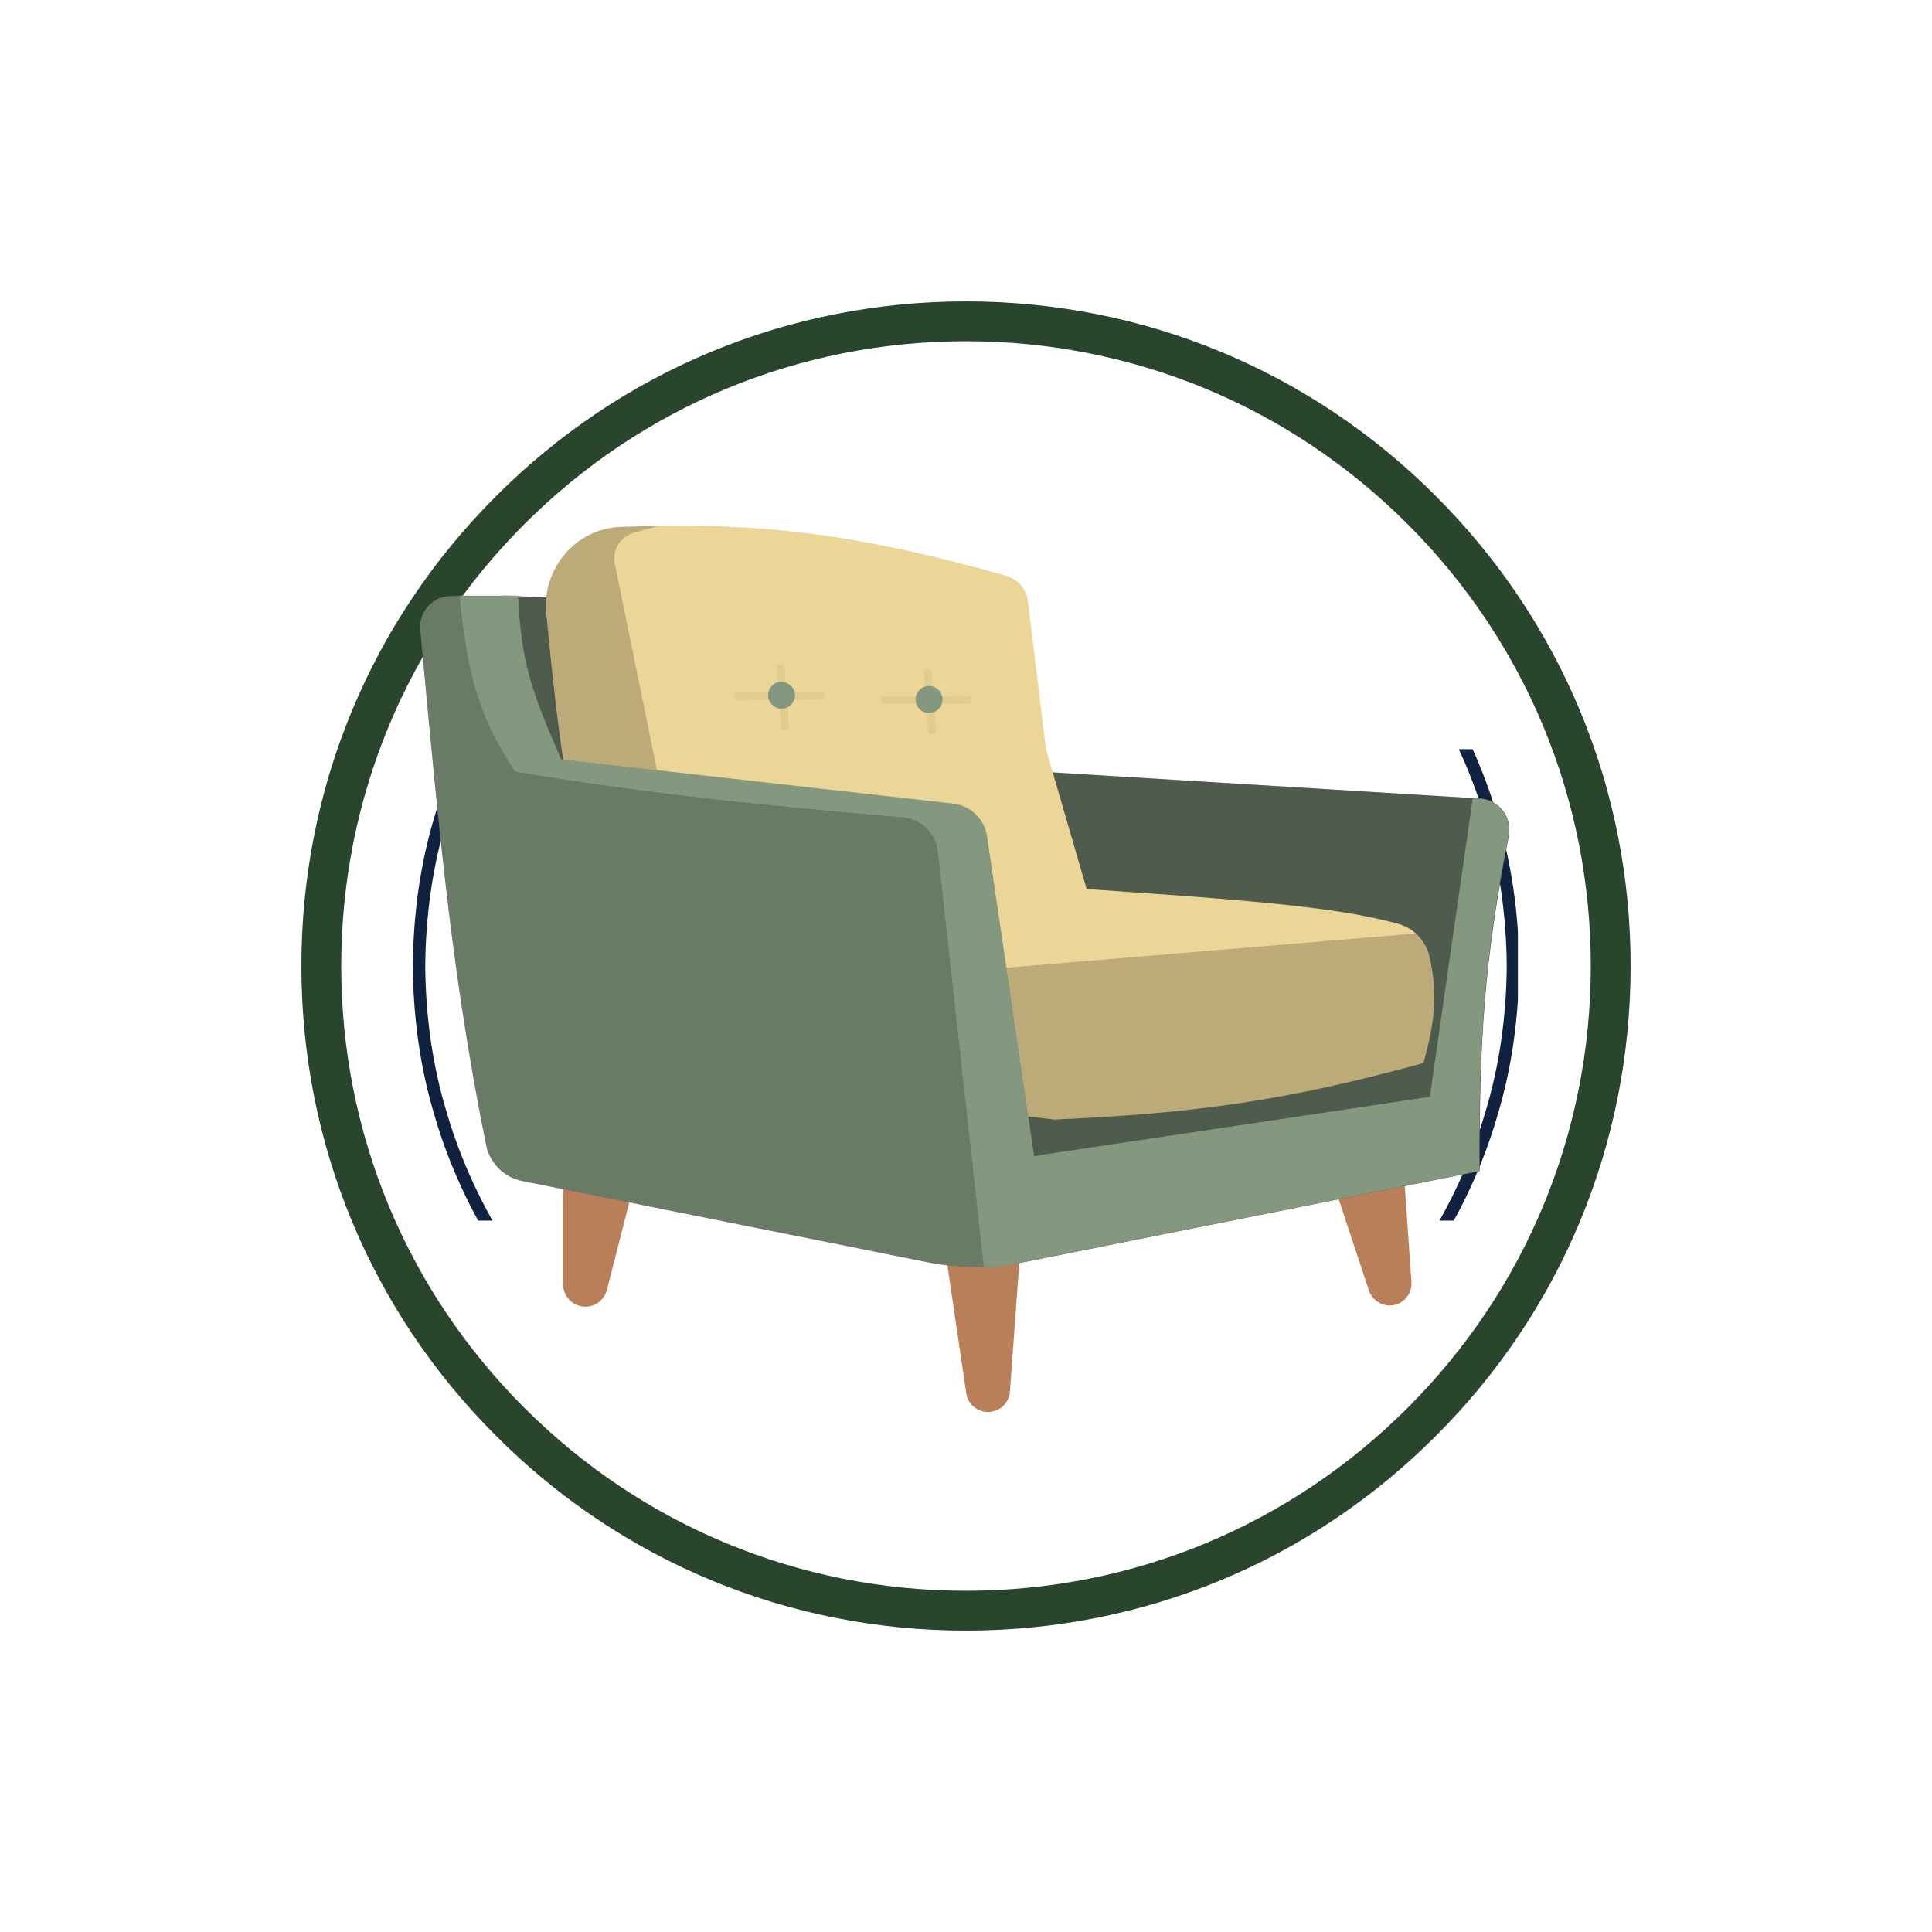 <svg xmlns="http://www.w3.org/2000/svg" xmlns:xlink="http://www.w3.org/1999/xlink" width="500" zoomAndPan="magnify" viewBox="0 0 375 375" height="500" preserveAspectRatio="xMidYMid meet" version="1.0"><defs><clipPath id="9fd368d8ff"><path d="M 58.5 58.5 L 316.5 58.5 L 316.5 316.5 L 58.5 316.5 Z M 58.5 58.5 " clip-rule="nonzero"/></clipPath><clipPath id="dfc5d89070"><path d="M 187.5 316.5 C 153.059 316.5 120.629 303.094 96.293 278.707 C 71.906 254.371 58.5 221.941 58.5 187.5 C 58.5 153.059 71.906 120.629 96.293 96.293 C 120.629 71.906 153.059 58.5 187.5 58.5 C 221.941 58.5 254.371 71.906 278.707 96.293 C 303.094 120.68 316.5 153.059 316.5 187.5 C 316.5 221.941 303.094 254.371 278.707 278.707 C 254.371 303.094 221.941 316.5 187.5 316.5 Z M 187.5 66.234 C 155.121 66.234 124.648 78.867 101.758 101.758 C 78.867 124.648 66.234 155.121 66.234 187.5 C 66.234 219.879 78.867 250.352 101.758 273.242 C 124.648 296.133 155.121 308.766 187.5 308.766 C 219.879 308.766 250.352 296.133 273.242 273.242 C 296.133 250.352 308.766 219.879 308.766 187.5 C 308.766 155.121 296.133 124.648 273.242 101.758 C 250.352 78.867 219.879 66.234 187.5 66.234 Z M 187.5 66.234 " clip-rule="nonzero"/></clipPath><clipPath id="4184219d44"><path d="M 80.125 145.418 L 294.625 145.418 L 294.625 236.918 L 80.125 236.918 Z M 80.125 145.418 " clip-rule="nonzero"/></clipPath><clipPath id="c2a48df4d8"><path d="M 183 243 L 198 243 L 198 274.305 L 183 274.305 Z M 183 243 " clip-rule="nonzero"/></clipPath><clipPath id="de2d563244"><path d="M 81.27 115 L 204 115 L 204 246 L 81.27 246 Z M 81.27 115 " clip-rule="nonzero"/></clipPath></defs><g clip-path="url(#9fd368d8ff)"><g clip-path="url(#dfc5d89070)"><path fill="#29452c" d="M 58.5 58.5 L 316.5 58.5 L 316.5 316.5 L 58.5 316.5 Z M 58.5 58.5 " fill-opacity="1" fill-rule="nonzero"/></g></g><g clip-path="url(#4184219d44)"><path fill="#112241" d="M 288.227 216.129 C 285.504 225.395 281.348 234.191 276.191 242.289 C 271.934 248.879 267.09 255.074 261.648 260.707 C 260.945 261.477 260.16 262.168 259.41 262.895 C 258.652 263.605 257.914 264.344 257.137 265.039 L 254.777 267.09 L 253.602 268.117 L 252.375 269.09 L 249.934 271.043 C 249.105 271.676 248.25 272.273 247.414 272.891 C 245.758 274.16 243.996 275.277 242.27 276.449 C 242.02 276.617 241.758 276.793 241.484 276.977 C 241.203 277.145 240.914 277.32 240.605 277.504 C 240 277.867 239.344 278.258 238.645 278.676 C 237.266 279.543 235.637 280.355 233.875 281.293 C 233.434 281.523 232.988 281.77 232.52 281.996 C 232.047 282.215 231.57 282.438 231.078 282.664 C 230.102 283.117 229.086 283.586 228.039 284.07 C 225.895 284.906 223.656 285.914 221.219 286.695 C 211.586 290.188 199.562 292.348 187.5 292.398 C 175.434 292.348 163.414 290.188 153.781 286.695 C 151.34 285.914 149.102 284.906 146.957 284.07 C 145.91 283.586 144.898 283.117 143.918 282.664 C 143.43 282.438 142.949 282.215 142.477 281.996 C 142.008 281.773 141.566 281.523 141.121 281.293 C 139.363 280.359 137.73 279.543 136.352 278.676 C 135.652 278.258 135 277.867 134.391 277.504 C 134.086 277.32 133.793 277.145 133.512 276.977 C 133.238 276.793 132.977 276.617 132.73 276.449 C 126.176 272.156 120.02 267.277 114.422 261.797 C 108.52 255.898 103.355 249.293 98.809 242.289 C 93.648 234.191 89.492 225.395 86.77 216.129 C 83.934 206.891 82.621 197.195 82.539 187.5 C 82.621 177.801 83.934 168.105 86.77 158.867 C 89.492 149.602 93.648 140.809 98.805 132.707 C 103.062 126.117 107.906 119.922 113.348 114.289 C 114.051 113.52 114.836 112.828 115.586 112.102 C 116.344 111.391 117.082 110.652 117.859 109.957 L 120.219 107.906 L 121.398 106.879 L 122.621 105.906 L 125.062 103.953 C 125.891 103.32 126.746 102.723 127.582 102.105 C 129.238 100.836 131.004 99.719 132.727 98.547 C 132.977 98.379 133.238 98.203 133.512 98.02 C 133.793 97.852 134.086 97.676 134.391 97.492 C 134.996 97.129 135.652 96.738 136.352 96.32 C 137.73 95.453 139.359 94.641 141.121 93.703 C 141.566 93.477 142.008 93.227 142.477 93 C 142.949 92.781 143.43 92.559 143.918 92.332 C 144.895 91.879 145.91 91.41 146.957 90.926 C 149.102 90.09 151.34 89.082 153.777 88.301 C 163.414 84.809 175.434 82.648 187.5 82.598 C 199.562 82.648 211.586 84.809 221.215 88.301 C 223.656 89.082 225.895 90.09 228.039 90.926 C 229.086 91.41 230.098 91.879 231.078 92.332 C 231.566 92.559 232.047 92.781 232.52 93 C 232.988 93.223 233.43 93.477 233.875 93.703 C 235.633 94.637 237.266 95.453 238.645 96.32 C 239.344 96.738 239.996 97.129 240.605 97.492 C 240.91 97.676 241.203 97.852 241.484 98.02 C 241.758 98.203 242.02 98.379 242.266 98.547 C 248.82 102.84 254.977 107.719 260.574 113.199 C 266.477 119.098 271.641 125.703 276.188 132.707 C 281.348 140.805 285.504 149.602 288.227 158.867 C 291.062 168.105 292.375 177.801 292.457 187.5 C 292.375 197.195 291.062 206.891 288.227 216.129 Z M 294.871 187.426 L 294.867 187.418 C 294.781 177.52 293.449 167.613 290.562 158.164 C 287.789 148.691 283.543 139.699 278.246 131.438 L 275.699 127.609 C 275.699 127.609 274.961 126.582 273.859 125.039 C 272.797 123.461 271.172 121.52 269.617 119.523 C 267.941 117.629 266.34 115.672 264.988 114.336 C 263.676 112.965 262.801 112.055 262.801 112.055 C 262.801 112.055 262.582 111.828 262.184 111.445 C 261.785 111.062 261.219 110.512 260.535 109.855 C 259.207 108.5 257.273 106.867 255.383 105.191 C 254.41 104.383 253.41 103.609 252.484 102.867 C 252.023 102.5 251.574 102.141 251.148 101.805 C 250.707 101.484 250.293 101.188 249.906 100.91 C 248.371 99.797 247.344 99.059 247.344 99.059 C 247.344 99.059 247.121 98.879 246.758 98.645 C 246.402 98.406 245.926 98.086 245.449 97.766 C 244.496 97.129 243.539 96.488 243.539 96.488 C 243.285 96.316 243.02 96.137 242.742 95.949 C 242.453 95.773 242.156 95.594 241.844 95.406 C 241.223 95.031 240.551 94.629 239.84 94.203 C 238.43 93.312 236.762 92.477 234.961 91.516 C 234.508 91.281 234.051 91.023 233.574 90.797 C 233.094 90.57 232.602 90.34 232.102 90.109 C 231.102 89.645 230.062 89.164 228.992 88.668 C 226.797 87.805 224.508 86.777 222.008 85.973 C 212.152 82.391 199.844 80.172 187.5 80.125 C 175.152 80.172 162.844 82.391 152.984 85.973 C 150.488 86.777 148.199 87.805 146.004 88.668 C 144.934 89.164 143.898 89.645 142.895 90.109 C 142.395 90.344 141.902 90.57 141.422 90.797 C 140.941 91.023 140.488 91.281 140.035 91.516 C 138.234 92.477 136.566 93.312 135.156 94.203 C 134.445 94.629 133.773 95.031 133.152 95.406 C 132.84 95.594 132.543 95.777 132.254 95.949 C 131.977 96.137 131.711 96.316 131.453 96.488 C 131.453 96.488 130.5 97.129 129.547 97.766 C 129.07 98.086 128.594 98.406 128.238 98.645 C 127.875 98.879 127.652 99.059 127.652 99.059 C 127.652 99.059 126.629 99.797 125.09 100.91 C 124.703 101.188 124.289 101.484 123.848 101.805 C 123.422 102.141 122.977 102.5 122.512 102.867 C 121.586 103.609 120.586 104.383 119.617 105.191 C 117.723 106.867 115.793 108.5 114.461 109.855 C 113.777 110.512 113.211 111.062 112.812 111.445 C 112.414 111.828 112.195 112.055 112.195 112.055 C 112.195 112.055 111.32 112.965 110.008 114.336 C 108.656 115.672 107.055 117.629 105.379 119.523 C 103.824 121.52 102.199 123.461 101.137 125.039 C 100.031 126.582 99.297 127.609 99.297 127.609 L 96.75 131.438 C 91.453 139.699 87.207 148.691 84.434 158.164 C 81.547 167.613 80.215 177.52 80.129 187.418 L 80.125 187.426 L 80.125 187.57 L 80.129 187.578 C 80.215 197.477 81.547 207.387 84.434 216.832 C 87.207 226.305 91.453 235.301 96.75 243.559 L 99.297 247.387 C 99.297 247.387 100.035 248.414 101.137 249.961 C 102.199 251.535 103.824 253.477 105.379 255.473 C 107.055 257.367 108.656 259.324 110.008 260.66 C 111.32 262.027 112.195 262.941 112.195 262.941 C 112.195 262.941 112.414 263.168 112.812 263.551 C 113.211 263.934 113.777 264.484 114.461 265.141 C 115.793 266.496 117.723 268.129 119.617 269.805 C 120.586 270.613 121.586 271.387 122.512 272.129 C 122.977 272.496 123.422 272.855 123.848 273.191 C 124.289 273.512 124.703 273.809 125.09 274.086 C 126.629 275.199 127.652 275.938 127.652 275.938 C 127.652 275.938 127.875 276.117 128.238 276.352 C 128.594 276.59 129.07 276.91 129.547 277.23 C 130.5 277.867 131.457 278.508 131.457 278.508 C 131.711 278.68 131.977 278.859 132.254 279.047 C 132.543 279.223 132.84 279.402 133.152 279.59 C 133.773 279.965 134.445 280.367 135.156 280.793 C 136.566 281.684 138.234 282.52 140.035 283.48 C 140.488 283.715 140.945 283.973 141.422 284.199 C 141.902 284.426 142.395 284.656 142.895 284.887 C 143.898 285.352 144.934 285.832 146.004 286.328 C 148.199 287.191 150.488 288.219 152.988 289.023 C 162.844 292.605 175.152 294.82 187.5 294.871 C 199.844 294.82 212.152 292.605 222.012 289.023 C 224.508 288.219 226.797 287.191 228.992 286.328 C 230.062 285.832 231.102 285.352 232.102 284.887 C 232.602 284.652 233.094 284.426 233.574 284.199 C 234.055 283.973 234.508 283.715 234.961 283.48 C 236.762 282.52 238.43 281.684 239.84 280.793 C 240.551 280.367 241.223 279.965 241.844 279.59 C 242.156 279.402 242.453 279.219 242.742 279.047 C 243.02 278.859 243.285 278.68 243.543 278.508 C 243.543 278.508 244.496 277.867 245.449 277.23 C 245.926 276.91 246.402 276.59 246.758 276.352 C 247.121 276.117 247.344 275.938 247.344 275.938 C 247.344 275.938 248.371 275.199 249.906 274.086 C 250.293 273.809 250.707 273.512 251.148 273.191 C 251.574 272.855 252.023 272.496 252.484 272.129 C 253.41 271.387 254.41 270.613 255.383 269.805 C 257.273 268.129 259.207 266.496 260.535 265.141 C 261.219 264.484 261.785 263.934 262.184 263.551 C 262.582 263.168 262.801 262.941 262.801 262.941 C 262.801 262.941 263.676 262.027 264.988 260.66 C 266.34 259.324 267.941 257.367 269.617 255.473 C 271.172 253.477 272.797 251.535 273.859 249.961 C 274.965 248.414 275.699 247.387 275.699 247.387 L 278.246 243.559 C 283.543 235.301 287.789 226.305 290.562 216.832 C 293.449 207.383 294.781 197.477 294.867 187.578 L 294.871 187.57 L 294.871 187.426 " fill-opacity="1" fill-rule="nonzero"/></g><path fill="#b87f59" d="M 272.402 226.395 L 258.27 228.039 L 265.707 250.492 C 266.301 252.207 267.938 253.398 269.723 253.398 C 272.176 253.398 274.109 251.312 273.961 248.852 Z M 272.402 226.395 " fill-opacity="1" fill-rule="nonzero"/><path fill="#83987f" d="M 107.301 227.293 C 98.75 187.906 95.254 163.887 92.129 122.039 C 91.832 118.457 94.73 115.473 98.301 115.621 L 175.645 119.055 L 178.918 148.371 L 287.348 155.008 C 290.992 155.23 293.52 158.664 292.852 162.246 C 288.02 186.859 287.125 202.152 287.199 227.293 L 192.082 246.312 Z M 107.301 227.293 " fill-opacity="1" fill-rule="nonzero"/><path fill="#000000" d="M 107.301 227.293 C 98.75 187.906 95.254 163.887 92.129 122.039 C 91.832 118.457 94.73 115.473 98.301 115.621 L 175.645 119.055 L 178.918 148.371 L 287.348 155.008 C 290.992 155.23 293.52 158.664 292.852 162.246 C 288.02 186.859 287.125 202.152 287.199 227.293 L 192.082 246.312 Z M 107.301 227.293 " fill-opacity="0.4" fill-rule="nonzero"/><path fill="#b87f59" d="M 109.383 226.395 L 123.512 228.039 L 117.785 250.418 C 117.266 252.281 115.629 253.625 113.621 253.625 C 111.242 253.625 109.309 251.684 109.309 249.297 L 109.309 226.395 Z M 109.383 226.395 " fill-opacity="1" fill-rule="nonzero"/><g clip-path="url(#c2a48df4d8)"><path fill="#b87f59" d="M 197.957 243.555 L 183.828 245.195 L 187.547 270.406 C 187.844 272.496 189.629 274.062 191.785 274.062 C 194.016 274.062 195.875 272.348 196.023 270.109 Z M 197.957 243.555 " fill-opacity="1" fill-rule="nonzero"/></g><path fill="#ebd597" d="M 196.098 171.57 L 195.281 171.496 L 129.09 173.062 L 129.09 208.645 L 204.648 217.297 C 231.871 216.102 249.719 213.641 276.27 206.332 C 278.648 197.902 279.02 192.68 277.457 185.668 C 276.789 182.684 274.559 180.297 271.656 179.402 C 258.789 175.746 239.527 174.477 196.098 171.57 Z M 196.098 171.57 " fill-opacity="1" fill-rule="nonzero"/><path fill="#000000" d="M 274.855 181.191 L 189.18 188.352 L 191.414 215.805 L 204.648 217.297 C 231.871 216.102 249.719 213.641 276.27 206.332 C 278.648 197.902 279.02 192.68 277.457 185.668 C 277.16 183.953 276.191 182.387 274.855 181.191 Z M 274.855 181.191 " fill-opacity="0.2" fill-rule="evenodd"/><path fill="#ebd597" d="M 120.539 102.27 C 147.016 101.301 165.234 103.312 195.281 111.742 C 197.586 112.414 199.297 114.355 199.52 116.742 L 203.016 145.387 L 211.863 175.82 C 174.234 182.309 153.484 180.969 116.449 180.074 C 110.273 158.664 108.418 143.746 106.035 119.277 C 105.145 110.402 111.688 102.566 120.539 102.27 Z M 120.539 102.27 " fill-opacity="1" fill-rule="nonzero"/><path fill="#000000" d="M 151.477 128.977 C 151.922 128.977 152.219 129.273 152.293 129.645 L 153.113 140.984 C 153.113 141.434 152.816 141.73 152.441 141.805 C 151.996 141.805 151.699 141.508 151.625 141.133 L 150.805 129.797 C 150.73 129.348 151.031 128.977 151.477 128.977 Z M 151.477 128.977 " fill-opacity="0.05" fill-rule="evenodd"/><path fill="#000000" d="M 159.953 135.09 C 159.953 135.539 159.656 135.836 159.211 135.836 L 143.297 135.914 C 142.848 135.914 142.551 135.613 142.551 135.168 C 142.551 134.719 142.848 134.422 143.297 134.422 L 159.285 134.344 C 159.656 134.344 159.953 134.645 159.953 135.09 Z M 159.953 135.09 " fill-opacity="0.05" fill-rule="evenodd"/><path fill="#83987f" d="M 154.301 135.09 C 154.227 136.508 153.039 137.629 151.551 137.555 C 150.137 137.48 149.023 136.285 149.098 134.793 C 149.172 133.375 150.359 132.258 151.848 132.332 C 153.262 132.48 154.375 133.676 154.301 135.09 Z M 154.301 135.09 " fill-opacity="1" fill-rule="nonzero"/><path fill="#000000" d="M 180.035 129.719 C 180.48 129.719 180.777 130.02 180.852 130.391 L 181.668 141.73 C 181.668 142.18 181.371 142.477 181 142.551 C 180.555 142.551 180.258 142.254 180.184 141.879 L 179.363 130.543 C 179.289 130.168 179.66 129.797 180.035 129.719 Z M 180.035 129.719 " fill-opacity="0.05" fill-rule="evenodd"/><path fill="#000000" d="M 188.512 135.836 C 188.512 136.285 188.215 136.582 187.77 136.582 L 171.777 136.656 C 171.332 136.656 171.035 136.359 171.035 135.914 C 171.035 135.465 171.332 135.168 171.777 135.168 L 187.77 135.09 C 188.215 135.09 188.512 135.465 188.512 135.836 Z M 188.512 135.836 " fill-opacity="0.05" fill-rule="evenodd"/><path fill="#83987f" d="M 182.934 135.914 C 182.859 137.328 181.668 138.449 180.184 138.375 C 178.77 138.301 177.652 137.105 177.727 135.613 C 177.801 134.195 178.992 133.078 180.48 133.152 C 181.895 133.227 183.008 134.496 182.934 135.914 Z M 182.934 135.914 " fill-opacity="1" fill-rule="nonzero"/><path fill="#000000" d="M 127.977 102.047 L 123.066 103.387 C 120.391 104.133 118.754 106.746 119.348 109.504 L 133.852 180.52 C 131.621 180.445 129.312 180.371 126.934 180.371 C 123.586 180.297 120.094 180.223 116.375 180.074 C 110.199 158.664 108.34 143.746 105.961 119.277 C 105.145 110.402 111.688 102.566 120.539 102.27 C 123.066 102.195 125.594 102.121 127.977 102.047 Z M 127.977 102.047 " fill-opacity="0.2" fill-rule="evenodd"/><path fill="#83987f" d="M 285.859 154.934 L 287.273 155.008 C 290.918 155.23 293.445 158.664 292.777 162.246 C 287.945 186.859 287.051 202.152 287.125 227.293 L 195.727 245.566 L 191.934 246.09 L 189.555 226.473 L 202.641 224.086 L 277.531 212.895 Z M 285.859 154.934 " fill-opacity="1" fill-rule="evenodd"/><g clip-path="url(#de2d563244)"><path fill="#83987f" d="M 87.52 115.695 L 100.531 115.695 C 101.203 128.305 102.914 135.688 109.086 149.488 L 184.867 156.129 C 188.289 156.426 191.113 159.035 191.562 162.469 L 203.461 243.555 L 200.855 244.301 C 194.164 246.164 187.098 246.387 180.258 245.047 L 101.352 229.23 C 97.855 228.559 95.105 225.801 94.359 222.293 C 88.113 191.262 85.586 166.047 81.57 122.188 C 81.27 118.68 84.023 115.695 87.52 115.695 Z M 87.52 115.695 " fill-opacity="1" fill-rule="nonzero"/><path fill="#000000" d="M 87.52 115.695 L 100.531 115.695 C 101.203 128.305 102.914 135.688 109.086 149.488 L 184.867 156.129 C 188.289 156.426 191.113 159.035 191.562 162.469 L 203.461 243.555 L 200.855 244.301 C 194.164 246.164 187.098 246.387 180.258 245.047 L 101.352 229.23 C 97.855 228.559 95.105 225.801 94.359 222.293 C 88.113 191.262 85.586 166.047 81.57 122.188 C 81.27 118.68 84.023 115.695 87.52 115.695 Z M 87.52 115.695 " fill-opacity="0.2" fill-rule="nonzero"/></g><path fill="#83987f" d="M 89.23 115.695 C 90.715 131.438 93.246 139.641 100.012 149.785 C 124.184 153.742 141.883 155.754 175.273 158.664 C 178.844 158.961 181.668 161.723 182.043 165.305 L 190.965 245.867 C 194.312 245.715 197.66 245.195 200.93 244.301 L 203.535 243.555 L 191.562 162.32 C 191.039 158.961 188.363 156.352 185.016 155.977 L 108.938 147.398 C 102.84 133.523 101.203 128.305 100.531 115.621 L 89.23 115.621 Z M 89.23 115.695 " fill-opacity="1" fill-rule="evenodd"/></svg>